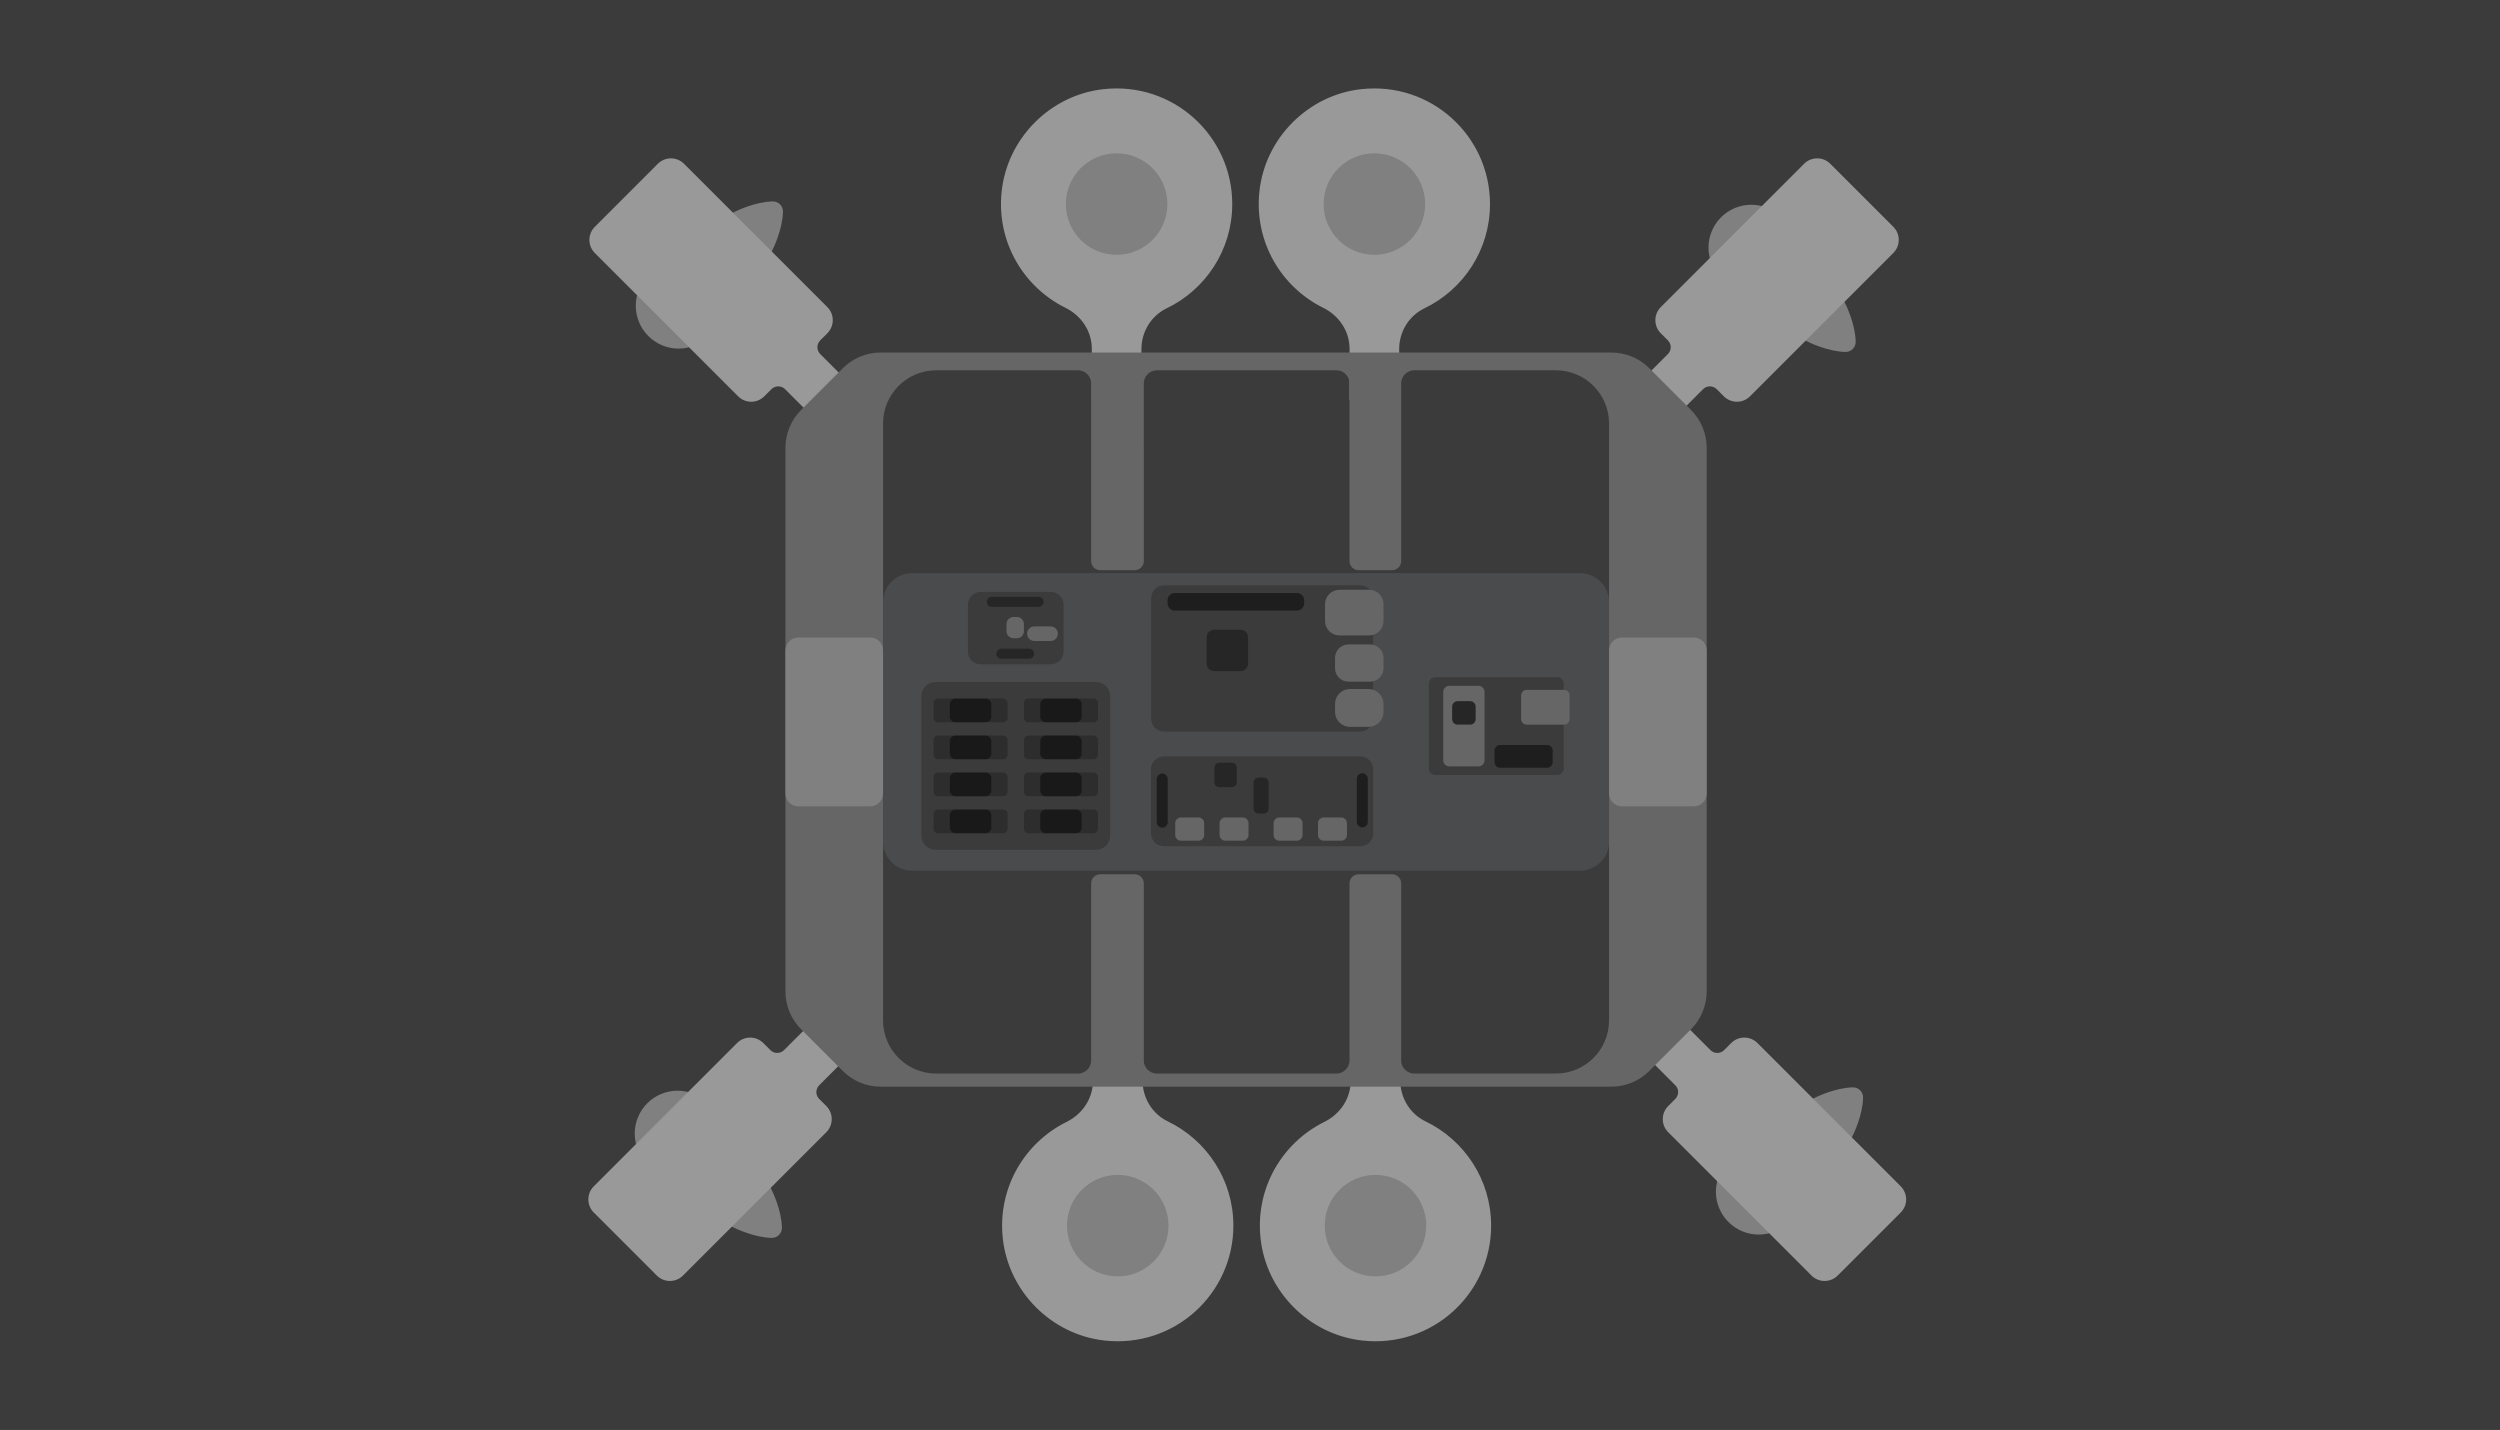 <?xml version="1.0" encoding="iso-8859-1"?>
<!-- Generator: Adobe Illustrator 24.0.1, SVG Export Plug-In . SVG Version: 6.00 Build 0)  -->
<svg version="1.1" xmlns="http://www.w3.org/2000/svg" xmlns:xlink="http://www.w3.org/1999/xlink" x="0px" y="0px"
	 viewBox="0 0 714.75 408.75" style="enable-background:new 0 0 714.75 408.75;" xml:space="preserve">
<rect x="0" y="0" width="714.75" height="408.75" fill="#333333" stroke="none"/>
<g id="Full_Robot">
	<g id="Background">
		<rect style="fill:#3B3B3C;stroke:#3B3B3C;stroke-miterlimit:10;" width="714.75" height="408.75"/>
	</g>
	<g id="Motors">
		<g>
			<path style="fill:#999999;stroke:#999999;stroke-miterlimit:10;" d="M425.492,58.341c0-19.203-16.625-34.524-36.267-32.353
				c-15.013,1.659-27.113,13.853-28.67,28.878c-1.476,14.252,6.25,26.882,17.962,32.675c4.695,2.322,7.824,6.927,7.824,12.165
				v14.045h13.185V99.796c0-5.131,2.878-9.874,7.502-12.098C417.951,82.444,425.492,71.274,425.492,58.341z"/>
			<circle style="fill:#808080;stroke:#808080;stroke-miterlimit:10;" cx="392.933" cy="58.341" r="14.011"/>
		</g>
		<g>
			<path style="fill:#999999;stroke:#999999;stroke-miterlimit:10;" d="M351.8,58.341c0-19.203-16.625-34.524-36.267-32.353
				c-15.013,1.659-27.113,13.853-28.67,28.878c-1.476,14.252,6.25,26.882,17.962,32.675c4.695,2.322,7.824,6.927,7.824,12.165
				v14.045h13.185V99.796c0-5.131,2.878-9.874,7.502-12.098C344.259,82.444,351.8,71.274,351.8,58.341z"/>
			<circle style="fill:#808080;stroke:#808080;stroke-miterlimit:10;" cx="319.241" cy="58.341" r="14.011"/>
		</g>
		<g>
			<path style="fill:#999999;stroke:#999999;stroke-miterlimit:10;" d="M425.814,350.409c0,19.203-16.625,34.524-36.267,32.353
				c-15.013-1.659-27.113-13.853-28.67-28.878c-1.476-14.252,6.25-26.882,17.962-32.675c4.695-2.322,7.824-6.927,7.824-12.165V295
				h13.185v13.954c0,5.131,2.878,9.874,7.502,12.098C418.273,326.306,425.814,337.476,425.814,350.409z"/>
			<circle style="fill:#808080;stroke:#808080;stroke-miterlimit:10;" cx="393.255" cy="350.409" r="14.011"/>
		</g>
		<g>
			<path style="fill:#999999;stroke:#999999;stroke-miterlimit:10;" d="M352.122,350.409c0,19.203-16.625,34.524-36.267,32.353
				c-15.013-1.659-27.113-13.853-28.67-28.878c-1.476-14.252,6.25-26.882,17.962-32.675c4.695-2.322,7.824-6.927,7.824-12.165V295
				h13.185v13.954c0,5.131,2.878,9.874,7.502,12.098C344.582,326.306,352.122,337.476,352.122,350.409z"/>
			<circle style="fill:#808080;stroke:#808080;stroke-miterlimit:10;" cx="319.563" cy="350.409" r="14.011"/>
		</g>
		<g>
			<path style="fill:#808080;stroke:#808080;stroke-miterlimit:10;" d="M219.969,72.122c0.878-1.694,3.234-6.672,3.385-11.558
				c0.043-1.403-1.079-2.525-2.482-2.482c-4.886,0.151-9.864,2.508-11.558,3.385c-0.299,0.155-0.389,0.544-0.177,0.755
				l10.076,10.076C219.425,72.51,219.814,72.421,219.969,72.122z"/>
			<circle style="fill:#808080;stroke:#808080;stroke-miterlimit:10;" cx="194.023" cy="87.412" r="11.753"/>
			<path style="fill:#999999;stroke:#999999;stroke-miterlimit:10;" d="M188.431,47.179l-18.021,18.021
				c-1.872,1.872-1.872,4.908,0,6.78l40.972,40.972c1.872,1.872,4.908,1.872,6.78,0l2.03-2.03c1.276-1.276,3.344-1.276,4.62,0
				l8.989,8.989l9.34-9.34l-8.989-8.989c-1.276-1.276-1.276-3.344,0-4.62l2.03-2.03c1.872-1.872,1.872-4.908,0-6.78l-40.972-40.972
				C193.339,45.306,190.304,45.306,188.431,47.179z"/>
		</g>
		<g>
			<path style="fill:#808080;stroke:#808080;stroke-miterlimit:10;" d="M516.005,96.737c1.694,0.878,6.672,3.234,11.558,3.385
				c1.403,0.043,2.525-1.079,2.482-2.482c-0.151-4.886-2.508-9.864-3.385-11.558c-0.155-0.299-0.544-0.389-0.755-0.177
				l-10.076,10.076C515.616,96.193,515.705,96.582,516.005,96.737z"/>
			<circle style="fill:#808080;stroke:#808080;stroke-miterlimit:10;" cx="500.714" cy="70.791" r="11.753"/>
			<path style="fill:#999999;stroke:#999999;stroke-miterlimit:10;" d="M540.947,65.199l-18.021-18.021
				c-1.872-1.872-4.908-1.872-6.78,0l-40.972,40.972c-1.872,1.872-1.872,4.908,0,6.78l2.03,2.03c1.276,1.276,1.276,3.344,0,4.62
				l-8.989,8.989l9.34,9.34l8.989-8.989c1.276-1.276,3.344-1.276,4.62,0l2.03,2.03c1.872,1.872,4.908,1.872,6.78,0l40.972-40.972
				C542.82,70.107,542.82,67.072,540.947,65.199z"/>
		</g>
		<g>
			<path style="fill:#808080;stroke:#808080;stroke-miterlimit:10;" d="M219.67,339.379c0.878,1.694,3.234,6.672,3.385,11.558
				c0.043,1.403-1.079,2.525-2.482,2.482c-4.886-0.151-9.864-2.508-11.558-3.385c-0.299-0.155-0.389-0.544-0.177-0.755
				l10.076-10.076C219.127,338.991,219.515,339.08,219.67,339.379z"/>
			<circle style="fill:#808080;stroke:#808080;stroke-miterlimit:10;" cx="193.725" cy="324.088" r="11.753"/>
			<path style="fill:#999999;stroke:#999999;stroke-miterlimit:10;" d="M188.133,364.322l-18.021-18.021
				c-1.872-1.872-1.872-4.908,0-6.78l40.972-40.972c1.872-1.872,4.908-1.872,6.78,0l2.03,2.03c1.276,1.276,3.344,1.276,4.62,0
				l8.989-8.989l9.34,9.34l-8.989,8.989c-1.276,1.276-1.276,3.344,0,4.62l2.03,2.03c1.872,1.872,1.872,4.908,0,6.78l-40.972,40.972
				C193.041,366.195,190.005,366.195,188.133,364.322z"/>
		</g>
		<g>
			<path style="fill:#808080;stroke:#808080;stroke-miterlimit:10;" d="M518.121,314.764c1.694-0.878,6.672-3.234,11.558-3.385
				c1.403-0.043,2.525,1.079,2.482,2.482c-0.151,4.886-2.508,9.864-3.385,11.558c-0.155,0.299-0.544,0.389-0.755,0.177
				l-10.076-10.076C517.733,315.308,517.822,314.919,518.121,314.764z"/>
			<circle style="fill:#808080;stroke:#808080;stroke-miterlimit:10;" cx="502.83" cy="340.71" r="11.753"/>
			<path style="fill:#999999;stroke:#999999;stroke-miterlimit:10;" d="M543.064,346.302l-18.021,18.021
				c-1.872,1.872-4.908,1.872-6.78,0l-40.972-40.972c-1.872-1.872-1.872-4.908,0-6.78l2.03-2.03c1.276-1.276,1.276-3.344,0-4.62
				l-8.989-8.989l9.34-9.34l8.989,8.989c1.276,1.276,3.344,1.276,4.62,0l2.03-2.03c1.872-1.872,4.908-1.872,6.78,0l40.972,40.972
				C544.937,341.394,544.937,344.429,543.064,346.302z"/>
		</g>
	</g>
	<g id="Chassis">
		<path style="fill:#FFFFFF;stroke:#000000;stroke-miterlimit:10;" d="M495.443,101.289"/>
		<path style="fill:#666666;stroke:#666666;stroke-miterlimit:10;" d="M483.113,117.568l-11.954-11.954
			c-2.769-2.769-6.525-4.325-10.441-4.325H251.779c-3.916,0-7.672,1.556-10.441,4.325l-11.954,11.954
			c-2.769,2.769-4.325,6.525-4.325,10.441v155.449c0,3.916,1.556,7.672,4.325,10.441l11.954,11.954
			c2.769,2.769,6.525,4.325,10.441,4.325h208.939c3.916,0,7.672-1.556,10.441-4.325l11.954-11.954
			c2.769-2.769,4.325-6.525,4.325-10.441V128.009C487.438,124.093,485.882,120.337,483.113,117.568z M460.528,291.73
			c0,8.671-7.029,15.7-15.7,15.7h-40.477c-2.35,0-4.256-1.905-4.256-4.256v-50.614c0-1.168-0.947-2.115-2.115-2.115h-9.543
			c-1.168,0-2.115,0.947-2.115,2.115v50.614c0,2.35-1.905,4.256-4.256,4.256h-51.296c-2.35,0-4.256-1.905-4.256-4.256v-50.614
			c0-1.168-0.947-2.115-2.115-2.115h-9.825c-1.168,0-2.115,0.947-2.115,2.115v50.614c0,2.35-1.905,4.256-4.256,4.256h-40.538
			c-8.671,0-15.7-7.029-15.7-15.7V121.067c0-8.671,7.029-15.7,15.7-15.7h40.539c2.35,0,4.256,1.905,4.256,4.256l-0.001,50.784
			c0,1.168,0.947,2.115,2.115,2.115h9.825c1.168,0,2.115-0.947,2.115-2.115l0.001-50.784c0-2.35,1.905-4.256,4.256-4.256h51.296
			c2.35,0,4.256,1.905,4.256,4.256l-0.001,50.784c0,1.168,0.947,2.115,2.115,2.115h9.543c1.168,0,2.115-0.947,2.115-2.115
			l0.001-50.784c0-2.35,1.905-4.256,4.256-4.256h40.476c8.671,0,15.7,7.029,15.7,15.7V291.73z"/>
		<path style="fill:#4A4B4C;stroke:#4A4B4C;stroke-miterlimit:10;" d="M451.713,248.429H260.776c-4.317,0-7.816-3.499-7.816-7.816
			v-68.428c0-4.317,3.499-7.816,7.816-7.816h190.938c4.317,0,7.816,3.499,7.816,7.816v68.428
			C459.53,244.93,456.03,248.429,451.713,248.429z"/>
		<path style="fill:#808080;stroke:#808080;stroke-miterlimit:10;" d="M248.775,230.037h-20.526c-1.762,0-3.191-1.429-3.191-3.191
			v-40.893c0-1.762,1.429-3.191,3.191-3.191h20.526c1.762,0,3.191,1.429,3.191,3.191v40.893
			C251.966,228.608,250.537,230.037,248.775,230.037z"/>
		<path style="fill:#808080;stroke:#808080;stroke-miterlimit:10;" d="M484.247,230.037h-20.528c-1.762,0-3.191-1.429-3.191-3.191
			v-40.893c0-1.762,1.429-3.191,3.191-3.191h20.528c1.762,0,3.191,1.429,3.191,3.191v40.893
			C487.438,228.608,486.009,230.037,484.247,230.037z"/>
	</g>
	<g id="Electronics">
		<g>
			<path style="fill:#3B3B3C;" d="M388.866,209.158h-56.064c-2.037,0-3.689-1.652-3.689-3.689v-34.432
				c0-2.037,1.652-3.689,3.689-3.689h56.064c2.037,0,3.689,1.652,3.689,3.689v34.432
				C392.555,207.506,390.903,209.158,388.866,209.158z"/>
			<path style="fill:#666666;stroke:#666666;stroke-miterlimit:10;" d="M391.418,181.17h-8.461c-2.005,0-3.63-1.625-3.63-3.63
				v-4.799c0-2.005,1.625-3.63,3.63-3.63h8.461c2.005,0,3.63,1.625,3.63,3.63v4.799C395.048,179.545,393.423,181.17,391.418,181.17z
				"/>
			<path style="fill:#666666;stroke:#666666;stroke-miterlimit:10;" d="M391.706,194.389h-6.179c-1.845,0-3.341-1.496-3.341-3.341
				v-2.964c0-1.845,1.496-3.341,3.341-3.341h6.179c1.845,0,3.341,1.496,3.341,3.341v2.964
				C395.048,192.893,393.552,194.389,391.706,194.389z"/>
			<path style="fill:#666666;stroke:#666666;stroke-miterlimit:10;" d="M391.273,207.314h-5.312c-2.085,0-3.775-1.69-3.775-3.775
				v-2.275c0-2.085,1.69-3.775,3.775-3.775h5.312c2.085,0,3.775,1.69,3.775,3.775v2.275
				C395.048,205.623,393.358,207.314,391.273,207.314z"/>
			<path style="fill:#1E1E1E;stroke:#1E1E1E;stroke-miterlimit:10;" d="M370.779,174.069h-34.888c-0.873,0-1.581-0.708-1.581-1.581
				v-0.857c0-0.873,0.708-1.581,1.581-1.581h34.888c0.873,0,1.581,0.708,1.581,1.581v0.857
				C372.36,173.361,371.652,174.069,370.779,174.069z"/>
			<path style="fill:#262626;stroke:#262626;stroke-miterlimit:10;" d="M354.658,191.389h-7.514c-0.922,0-1.669-0.747-1.669-1.669
				v-7.514c0-0.922,0.747-1.669,1.669-1.669h7.514c0.922,0,1.669,0.747,1.669,1.669v7.514
				C356.327,190.642,355.58,191.389,354.658,191.389z"/>
		</g>
		<g>
			<path style="fill:#3B3B3C;" d="M300.396,189.942h-19.985c-2.037,0-3.689-1.652-3.689-3.689v-13.34
				c0-2.037,1.652-3.689,3.689-3.689h19.985c2.037,0,3.689,1.652,3.689,3.689v13.34
				C304.085,188.291,302.434,189.942,300.396,189.942z"/>
			<path style="fill:#666666;stroke:#666666;stroke-miterlimit:10;" d="M300.357,182.761h-4.612c-0.878,0-1.589-0.711-1.589-1.589
				l0,0c0-0.878,0.711-1.589,1.589-1.589h4.612c0.878,0,1.589,0.711,1.589,1.589l0,0
				C301.946,182.05,301.234,182.761,300.357,182.761z"/>
			<path style="fill:#666666;stroke:#666666;stroke-miterlimit:10;" d="M290.709,181.979h-0.926c-0.846,0-1.531-0.686-1.531-1.531
				v-2.022c0-0.846,0.686-1.531,1.531-1.531h0.926c0.846,0,1.531,0.686,1.531,1.531v2.022
				C292.24,181.293,291.555,181.979,290.709,181.979z"/>
			<path style="fill:#262626;stroke:#262626;stroke-miterlimit:10;" d="M296.955,172.997h-13.418c-0.518,0-0.938-0.42-0.938-0.938
				l0,0c0-0.518,0.42-0.938,0.938-0.938h13.418c0.518,0,0.938,0.42,0.938,0.938l0,0
				C297.892,172.577,297.473,172.997,296.955,172.997z"/>
			<path style="fill:#262626;stroke:#262626;stroke-miterlimit:10;" d="M294.223,187.838h-7.955c-0.518,0-0.938-0.42-0.938-0.938
				l0,0c0-0.518,0.42-0.938,0.938-0.938h7.955c0.518,0,0.938,0.42,0.938,0.938l0,0C295.161,187.418,294.741,187.838,294.223,187.838
				z"/>
		</g>
		<g>
			<path style="fill:#3B3B3C;" d="M388.918,241.944h-56.169c-2.037,0-3.689-1.652-3.689-3.689v-18.307
				c0-2.037,1.652-3.689,3.689-3.689h56.169c2.037,0,3.689,1.652,3.689,3.689v18.307
				C392.607,240.293,390.956,241.944,388.918,241.944z"/>
			<path style="fill:#1E1E1E;stroke:#1E1E1E;stroke-miterlimit:10;" d="M388.407,234.985v-12.347c0-0.592,0.48-1.072,1.072-1.072
				l0,0c0.592,0,1.072,0.48,1.072,1.072v12.347c0,0.592-0.48,1.072-1.072,1.072l0,0
				C388.887,236.057,388.407,235.577,388.407,234.985z"/>
			<path style="fill:#262626;stroke:#262626;stroke-miterlimit:10;" d="M361.289,232.108h-1.497c-0.509,0-0.921-0.412-0.921-0.921
				v-7.457c0-0.509,0.412-0.921,0.921-0.921h1.497c0.509,0,0.921,0.412,0.921,0.921v7.457
				C362.21,231.696,361.798,232.108,361.289,232.108z"/>
			<path style="fill:#1E1E1E;stroke:#1E1E1E;stroke-miterlimit:10;" d="M331.208,235.072v-12.347c0-0.592,0.48-1.072,1.072-1.072
				l0,0c0.592,0,1.072,0.48,1.072,1.072v12.347c0,0.592-0.48,1.072-1.072,1.072l0,0
				C331.688,236.144,331.208,235.664,331.208,235.072z"/>
			<path style="fill:#666666;stroke:#666666;stroke-miterlimit:10;" d="M342.681,239.851h-5.1c-0.601,0-1.088-0.487-1.088-1.088
				v-3.455c0-0.601,0.487-1.088,1.088-1.088h5.1c0.601,0,1.088,0.487,1.088,1.088v3.455
				C343.769,239.364,343.282,239.851,342.681,239.851z"/>
			<path style="fill:#262626;stroke:#262626;stroke-miterlimit:10;" d="M352.174,224.566h-3.564c-0.509,0-0.921-0.412-0.921-0.921
				v-4.16c0-0.509,0.412-0.921,0.921-0.921h3.564c0.509,0,0.921,0.412,0.921,0.921v4.16
				C353.096,224.154,352.683,224.566,352.174,224.566z"/>
			<path style="fill:#666666;stroke:#666666;stroke-miterlimit:10;" d="M355.365,239.851h-5.101c-0.601,0-1.088-0.487-1.088-1.088
				v-3.455c0-0.601,0.487-1.088,1.088-1.088h5.101c0.601,0,1.088,0.487,1.088,1.088v3.455
				C356.453,239.364,355.966,239.851,355.365,239.851z"/>
			<path style="fill:#666666;stroke:#666666;stroke-miterlimit:10;" d="M370.817,239.851h-5.1c-0.601,0-1.088-0.487-1.088-1.088
				v-3.455c0-0.601,0.487-1.088,1.088-1.088h5.1c0.601,0,1.088,0.487,1.088,1.088v3.455
				C371.905,239.364,371.418,239.851,370.817,239.851z"/>
			<path style="fill:#666666;stroke:#666666;stroke-miterlimit:10;" d="M383.501,239.851h-5.1c-0.601,0-1.088-0.487-1.088-1.088
				v-3.455c0-0.601,0.487-1.088,1.088-1.088h5.1c0.601,0,1.088,0.487,1.088,1.088v3.455
				C384.589,239.364,384.102,239.851,383.501,239.851z"/>
		</g>
		<g>
			<path style="fill:#3B3B3C;" d="M313.329,242.966h-45.851c-2.251,0-4.075-1.825-4.075-4.075v-39.837
				c0-2.251,1.824-4.075,4.075-4.075h45.851c2.251,0,4.075,1.825,4.075,4.075v39.837
				C317.405,241.141,315.58,242.966,313.329,242.966z"/>
			<g>
				<g>
					<path style="fill:#2D2D2D;" d="M286.773,206.505h-18.578c-0.719,0-1.302-0.583-1.302-1.302v-4.193
						c0-0.719,0.583-1.302,1.302-1.302h18.578c0.719,0,1.302,0.583,1.302,1.302v4.193
						C288.074,205.923,287.492,206.505,286.773,206.505z"/>
					<path style="fill:#191919;stroke:#191919;stroke-miterlimit:10;" d="M281.842,205.973h-8.717c-0.59,0-1.068-0.478-1.068-1.068
						v-3.597c0-0.59,0.478-1.068,1.068-1.068h8.717c0.59,0,1.068,0.478,1.068,1.068v3.597
						C282.91,205.495,282.432,205.973,281.842,205.973z"/>
				</g>
				<g>
					<path style="fill:#2D2D2D;" d="M312.613,206.505h-18.578c-0.719,0-1.302-0.583-1.302-1.302v-4.193
						c0-0.719,0.583-1.302,1.302-1.302h18.578c0.719,0,1.302,0.583,1.302,1.302v4.193
						C313.915,205.923,313.332,206.505,312.613,206.505z"/>
					<path style="fill:#191919;stroke:#191919;stroke-miterlimit:10;" d="M307.683,205.973h-8.717c-0.59,0-1.068-0.478-1.068-1.068
						v-3.597c0-0.59,0.478-1.068,1.068-1.068h8.717c0.59,0,1.068,0.478,1.068,1.068v3.597
						C308.75,205.495,308.272,205.973,307.683,205.973z"/>
				</g>
				<g>
					<path style="fill:#2D2D2D;" d="M286.773,217.082h-18.578c-0.719,0-1.302-0.583-1.302-1.302v-4.193
						c0-0.719,0.583-1.302,1.302-1.302h18.578c0.719,0,1.302,0.583,1.302,1.302v4.193
						C288.074,216.499,287.492,217.082,286.773,217.082z"/>
					<path style="fill:#191919;stroke:#191919;stroke-miterlimit:10;" d="M281.842,216.55h-8.717c-0.59,0-1.068-0.478-1.068-1.068
						v-3.598c0-0.59,0.478-1.068,1.068-1.068h8.717c0.59,0,1.068,0.478,1.068,1.068v3.598
						C282.91,216.072,282.432,216.55,281.842,216.55z"/>
				</g>
				<g>
					<path style="fill:#2D2D2D;" d="M312.613,217.082h-18.578c-0.719,0-1.302-0.583-1.302-1.302v-4.193
						c0-0.719,0.583-1.302,1.302-1.302h18.578c0.719,0,1.302,0.583,1.302,1.302v4.193
						C313.915,216.499,313.332,217.082,312.613,217.082z"/>
					<path style="fill:#191919;stroke:#191919;stroke-miterlimit:10;" d="M307.683,216.55h-8.717c-0.59,0-1.068-0.478-1.068-1.068
						v-3.598c0-0.59,0.478-1.068,1.068-1.068h8.717c0.59,0,1.068,0.478,1.068,1.068v3.598
						C308.75,216.072,308.272,216.55,307.683,216.55z"/>
				</g>
				<g>
					<path style="fill:#2D2D2D;" d="M286.773,227.659h-18.578c-0.719,0-1.302-0.583-1.302-1.302v-4.193
						c0-0.719,0.583-1.302,1.302-1.302h18.578c0.719,0,1.302,0.583,1.302,1.302v4.193
						C288.074,227.076,287.492,227.659,286.773,227.659z"/>
					<path style="fill:#191919;stroke:#191919;stroke-miterlimit:10;" d="M281.842,227.127h-8.717c-0.59,0-1.068-0.478-1.068-1.068
						v-3.598c0-0.59,0.478-1.068,1.068-1.068h8.717c0.59,0,1.068,0.478,1.068,1.068v3.598
						C282.91,226.649,282.432,227.127,281.842,227.127z"/>
				</g>
				<g>
					<path style="fill:#2D2D2D;" d="M312.613,227.659h-18.578c-0.719,0-1.302-0.583-1.302-1.302v-4.193
						c0-0.719,0.583-1.302,1.302-1.302h18.578c0.719,0,1.302,0.583,1.302,1.302v4.193
						C313.915,227.076,313.332,227.659,312.613,227.659z"/>
					<path style="fill:#191919;stroke:#191919;stroke-miterlimit:10;" d="M307.683,227.127h-8.717c-0.59,0-1.068-0.478-1.068-1.068
						v-3.598c0-0.59,0.478-1.068,1.068-1.068h8.717c0.59,0,1.068,0.478,1.068,1.068v3.598
						C308.75,226.649,308.272,227.127,307.683,227.127z"/>
				</g>
				<g>
					<path style="fill:#2D2D2D;" d="M286.773,238.236h-18.578c-0.719,0-1.302-0.583-1.302-1.302v-4.193
						c0-0.719,0.583-1.302,1.302-1.302h18.578c0.719,0,1.302,0.583,1.302,1.302v4.193
						C288.074,237.653,287.492,238.236,286.773,238.236z"/>
					<path style="fill:#191919;stroke:#191919;stroke-miterlimit:10;" d="M281.842,237.704h-8.717c-0.59,0-1.068-0.478-1.068-1.068
						v-3.598c0-0.59,0.478-1.068,1.068-1.068h8.717c0.59,0,1.068,0.478,1.068,1.068v3.598
						C282.91,237.226,282.432,237.704,281.842,237.704z"/>
				</g>
				<g>
					<path style="fill:#2D2D2D;" d="M312.613,238.236h-18.578c-0.719,0-1.302-0.583-1.302-1.302v-4.193
						c0-0.719,0.583-1.302,1.302-1.302h18.578c0.719,0,1.302,0.583,1.302,1.302v4.193
						C313.915,237.653,313.332,238.236,312.613,238.236z"/>
					<path style="fill:#191919;stroke:#191919;stroke-miterlimit:10;" d="M307.683,237.704h-8.717c-0.59,0-1.068-0.478-1.068-1.068
						v-3.598c0-0.59,0.478-1.068,1.068-1.068h8.717c0.59,0,1.068,0.478,1.068,1.068v3.598
						C308.75,237.226,308.272,237.704,307.683,237.704z"/>
				</g>
			</g>
		</g>
		<g>
			<path style="fill:#3B3B3C;" d="M410.338,193.613h34.888c1.021,0,1.849,0.828,1.849,1.849v24.251c0,1.021-0.828,1.849-1.849,1.849
				h-34.888c-1.021,0-1.849-0.828-1.849-1.849v-24.251C408.488,194.441,409.316,193.613,410.338,193.613z"/>
			<path style="fill:#666666;stroke:#666666;stroke-miterlimit:10;" d="M436.429,197.731h10.778c0.572,0,1.036,0.464,1.036,1.036
				v6.869c0,0.572-0.464,1.036-1.036,1.036h-10.778c-0.572,0-1.036-0.464-1.036-1.036v-6.869
				C435.393,198.195,435.857,197.731,436.429,197.731z"/>
			<path style="fill:#1E1E1E;stroke:#1E1E1E;stroke-miterlimit:10;" d="M428.853,213.498h13.489c0.592,0,1.071,0.48,1.071,1.071
				v3.362c0,0.592-0.48,1.071-1.071,1.071h-13.489c-0.592,0-1.071-0.48-1.071-1.071v-3.362
				C427.782,213.978,428.261,213.498,428.853,213.498z"/>
			<path style="fill:#666666;stroke:#666666;stroke-miterlimit:10;" d="M414.361,196.573h8.332c0.683,0,1.237,0.554,1.237,1.237
				v19.557c0,0.683-0.554,1.237-1.237,1.237h-8.332c-0.683,0-1.237-0.554-1.237-1.237V197.81
				C413.124,197.127,413.678,196.573,414.361,196.573z"/>
			<path style="fill:#262626;stroke:#262626;stroke-miterlimit:10;" d="M416.71,200.954h3.634c0.576,0,1.042,0.467,1.042,1.042
				v3.634c0,0.576-0.467,1.042-1.042,1.042h-3.634c-0.576,0-1.042-0.467-1.042-1.042v-3.634
				C415.668,201.421,416.135,200.954,416.71,200.954z"/>
		</g>
	</g>
</g>
<g id="Layer_1">
</g>
</svg>
